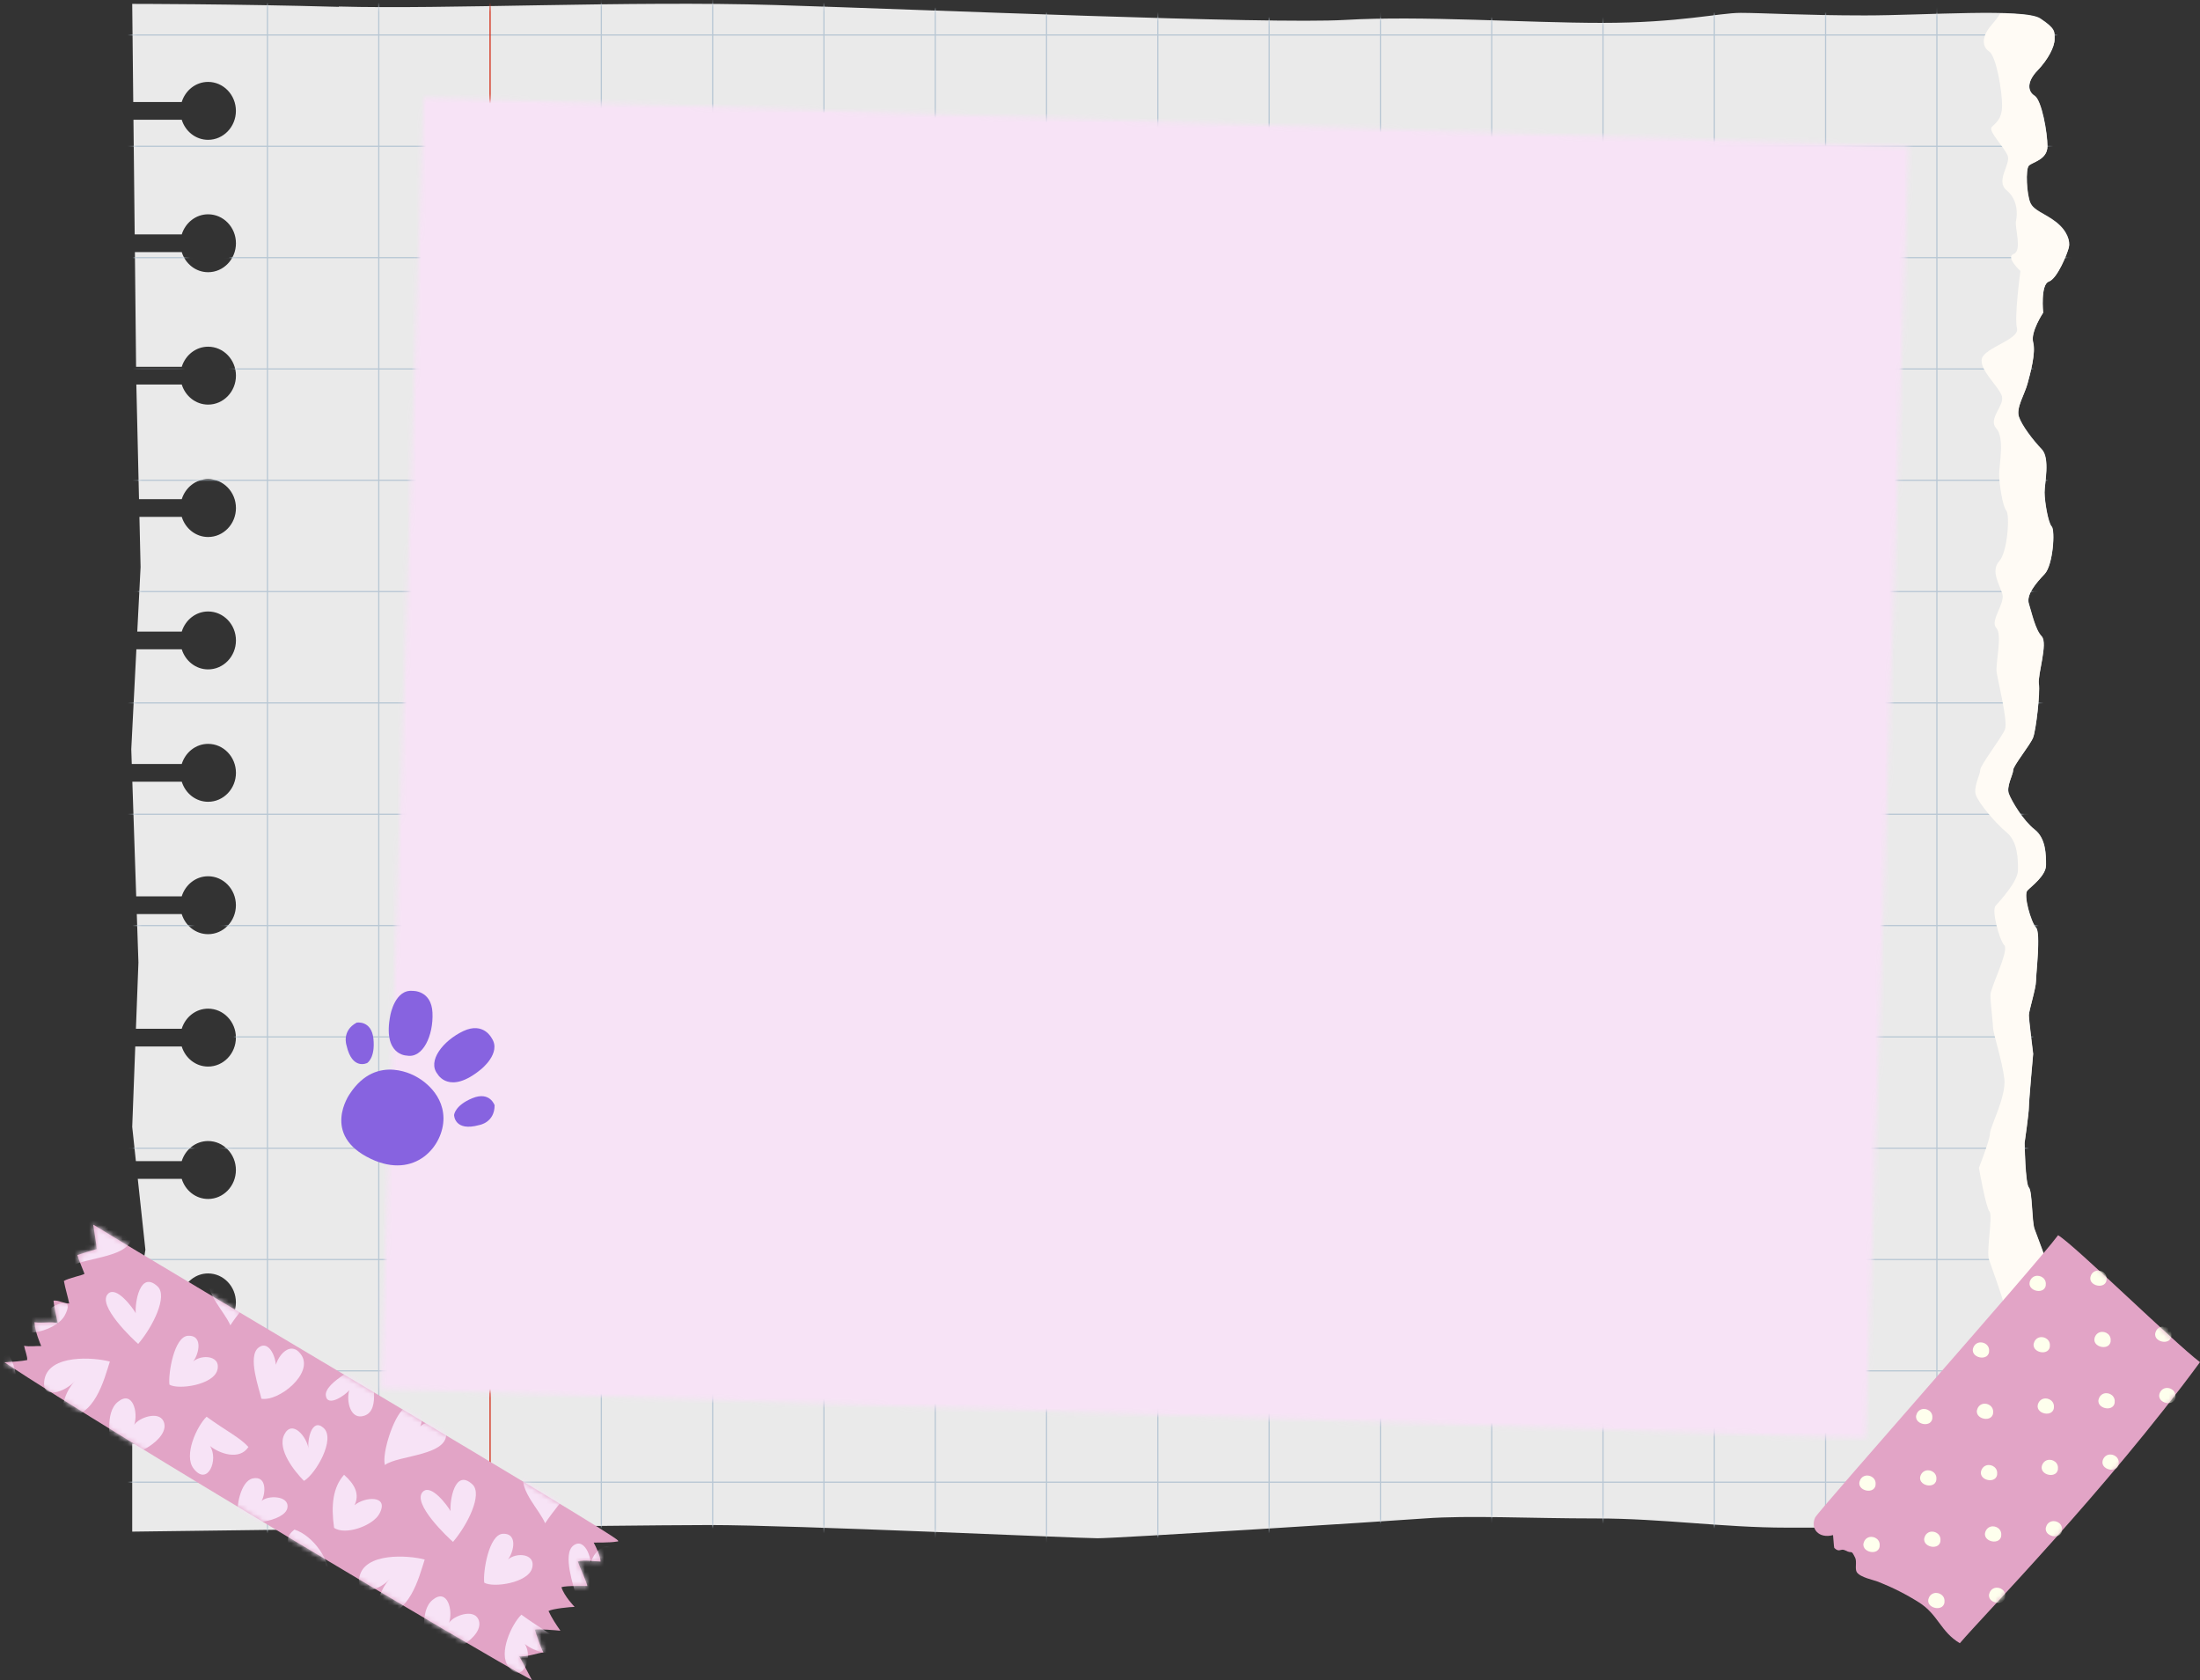 <svg width="457" height="349" viewBox="0 0 457 349" fill="none" xmlns="http://www.w3.org/2000/svg">
<rect x="0" y="0" width="457" height="349" fill="#333333" stroke="none"/>
<path d="M70.391 1.424C48.449 0.808 27.465 0.808 27.465 0.808L27.679 21.189H37.748C38.501 18.776 40.656 17.013 43.223 17.013C46.413 17.013 49.005 19.709 49.005 23.028C49.005 26.348 46.413 29.044 43.223 29.044C40.648 29.044 38.492 27.281 37.748 24.868H27.722L27.979 48.689H37.756C38.509 46.276 40.665 44.513 43.231 44.513C46.422 44.513 49.014 47.209 49.014 50.529C49.014 53.848 46.422 56.544 43.231 56.544C40.656 56.544 38.501 54.781 37.756 52.368H28.021L28.269 76.189H37.756C38.509 73.776 40.665 72.014 43.231 72.014C46.422 72.014 49.014 74.709 49.014 78.029C49.014 81.349 46.422 84.044 43.231 84.044C40.656 84.044 38.501 82.281 37.756 79.868H28.321L28.877 103.689H37.756C38.509 101.276 40.665 99.514 43.231 99.514C46.422 99.514 49.014 102.209 49.014 105.529C49.014 108.849 46.422 111.544 43.231 111.544C40.656 111.544 38.501 109.781 37.756 107.368H28.962L29.202 117.79L28.517 131.189H37.756C38.509 128.776 40.665 127.014 43.231 127.014C46.422 127.014 49.014 129.709 49.014 133.029C49.014 136.349 46.422 139.044 43.231 139.044C40.656 139.044 38.501 137.281 37.756 134.869H28.329L27.269 155.626L27.371 158.689H37.756C38.509 156.277 40.665 154.514 43.231 154.514C46.422 154.514 49.014 157.209 49.014 160.529C49.014 163.849 46.422 166.544 43.231 166.544C40.656 166.544 38.501 164.782 37.756 162.369H27.491L28.295 186.19H37.748C38.501 183.777 40.656 182.014 43.223 182.014C46.413 182.014 49.005 184.709 49.005 188.029C49.005 191.349 46.413 194.044 43.223 194.044C40.648 194.044 38.492 192.282 37.748 189.869H28.415L28.757 199.914L28.235 213.69H37.748C38.501 211.277 40.656 209.514 43.223 209.514C46.413 209.514 49.005 212.209 49.005 215.529C49.005 218.849 46.413 221.544 43.223 221.544C40.648 221.544 38.492 219.782 37.748 217.369H28.098L27.465 234.071L28.227 241.19H37.748C38.501 238.777 40.656 237.014 43.223 237.014C46.413 237.014 49.005 239.71 49.005 243.029C49.005 246.349 46.413 249.045 43.223 249.045C40.648 249.045 38.492 247.282 37.748 244.869H28.62L30.203 259.595L28.731 268.69H37.748C38.501 266.277 40.656 264.514 43.223 264.514C46.413 264.514 49.005 267.21 49.005 270.53C49.005 273.849 46.413 276.545 43.223 276.545C40.648 276.545 38.492 274.782 37.748 272.369H28.133L27.465 276.476V296.19H37.748C38.501 293.777 40.656 292.015 43.223 292.015C46.413 292.015 49.005 294.71 49.005 298.03C49.005 301.35 46.413 304.045 43.223 304.045C40.648 304.045 38.492 302.282 37.748 299.869H27.465V318.146C27.465 318.146 130.392 316.777 147.544 316.777C164.695 316.777 224.038 319.523 227.998 319.523C231.959 319.523 286.69 316.092 295.92 315.408C305.151 314.723 317.683 315.408 331.533 315.408C345.382 315.408 357.914 317.316 371.097 317.316H399.455C407.368 317.316 425.178 318.154 425.178 318.154C425.178 318.154 426.204 311.754 424.434 310.83C422.654 309.906 420.285 308.357 419.985 307.125C419.686 305.893 420.285 302.188 421.765 301.572C423.245 300.956 425.477 299.724 425.477 298.175C425.477 296.626 431.551 294.778 431.551 293.546C431.551 292.314 428.437 288.147 427.693 287.377C426.949 286.607 424.134 288.301 423.544 286.453C422.954 284.605 423.843 280.9 423.544 278.735C423.245 276.579 425.914 273.49 424.733 272.874C423.544 272.258 419.985 270.401 419.985 269.477C419.985 268.553 425.914 264.848 425.623 263.616C425.323 262.384 423.253 256.831 422.654 255.282C422.064 253.742 422.21 247.41 421.465 246.64C420.721 245.87 420.576 237.382 420.576 237.382C420.576 237.382 421.465 231.213 421.465 229.972C421.465 228.732 422.355 218.866 422.355 218.866C422.355 218.866 421.465 211.773 421.465 210.84C421.465 209.908 422.945 205.287 422.945 203.747C422.945 202.207 423.98 193.719 422.945 192.641C421.91 191.563 420.276 185.856 421.166 184.923C422.056 183.999 425.024 181.834 425.024 179.678C425.024 177.522 425.024 174.125 422.654 172.277C420.285 170.429 417.907 166.416 417.316 164.867C416.726 163.327 418.206 160.854 418.206 159.93C418.206 159.006 421.765 154.685 422.355 153.145C422.945 151.605 423.835 143.887 423.544 142.039C423.245 140.191 425.469 133.551 424.134 132.165C422.8 130.779 422.056 127.228 421.465 125.38C420.875 123.531 422.945 121.059 424.725 119.21C426.504 117.362 426.949 110.106 426.204 109.336C425.46 108.566 424.725 104.091 424.725 102.243C424.725 100.395 425.914 95.15 424.134 93.293C422.355 91.445 419.985 88.356 419.387 86.508C418.796 84.66 420.576 81.879 421.166 79.723C421.756 77.567 422.945 73.246 422.355 71.081C421.765 68.925 424.434 64.912 424.434 64.912C424.434 64.912 423.843 59.051 425.623 58.435C427.402 57.819 429.481 52.574 429.772 51.341C430.071 50.109 429.472 47.944 427.103 46.096C424.733 44.248 422.509 43.786 421.765 42.083C421.02 40.389 420.73 35.144 421.465 34.366C422.21 33.596 425.323 33.133 425.323 30.353C425.323 27.572 424.134 20.787 422.654 19.863C421.174 18.939 421.02 16.928 423.245 14.617C425.469 12.307 426.803 9.681 426.803 8.14C426.803 6.6 427.103 5.984 423.835 3.819C420.576 1.663 399.814 3.203 387.367 3.203C374.921 3.203 366.015 2.673 361.567 2.673C357.119 2.673 348.821 4.752 332.807 4.752C316.793 4.752 295.151 3.212 279.436 4.136C263.722 5.06 191.668 1.98 161.128 1.047C130.589 0.123 92.342 1.971 70.4 1.355L70.391 1.424Z" fill="#EAEAEA"/>
<path d="M416.042 307.373C416.042 309.016 413.792 310.334 412.295 310.993C410.798 311.651 410.199 315.596 410.499 316.914C410.55 317.153 410.695 317.41 410.875 317.666C418.086 317.915 425.17 318.248 425.17 318.248C425.17 318.248 426.196 311.848 424.425 310.924C422.646 310 420.276 308.451 419.977 307.219C419.823 306.595 419.909 305.328 420.216 304.156C418.42 305.2 416.042 306.346 416.042 307.373Z" fill="#FFF5E6"/>
<mask id="mask0_2198_6966" style="mask-type:luminance" maskUnits="userSpaceOnUse" x="27" y="0" width="405" height="320">
<path d="M70.391 1.424C48.449 0.808 27.465 0.808 27.465 0.808L27.679 21.189H37.748C38.501 18.776 40.656 17.013 43.223 17.013C46.413 17.013 49.005 19.709 49.005 23.028C49.005 26.348 46.413 29.044 43.223 29.044C40.648 29.044 38.492 27.281 37.748 24.868H27.722L27.979 48.689H37.756C38.509 46.276 40.665 44.513 43.231 44.513C46.422 44.513 49.014 47.209 49.014 50.529C49.014 53.848 46.422 56.544 43.231 56.544C40.656 56.544 38.501 54.781 37.756 52.368H28.021L28.269 76.189H37.756C38.509 73.776 40.665 72.014 43.231 72.014C46.422 72.014 49.014 74.709 49.014 78.029C49.014 81.349 46.422 84.044 43.231 84.044C40.656 84.044 38.501 82.281 37.756 79.868H28.321L28.877 103.689H37.756C38.509 101.276 40.665 99.514 43.231 99.514C46.422 99.514 49.014 102.209 49.014 105.529C49.014 108.849 46.422 111.544 43.231 111.544C40.656 111.544 38.501 109.781 37.756 107.368H28.962L29.202 117.79L28.517 131.189H37.756C38.509 128.776 40.665 127.014 43.231 127.014C46.422 127.014 49.014 129.709 49.014 133.029C49.014 136.349 46.422 139.044 43.231 139.044C40.656 139.044 38.501 137.281 37.756 134.869H28.329L27.269 155.626L27.371 158.689H37.756C38.509 156.277 40.665 154.514 43.231 154.514C46.422 154.514 49.014 157.209 49.014 160.529C49.014 163.849 46.422 166.544 43.231 166.544C40.656 166.544 38.501 164.782 37.756 162.369H27.491L28.295 186.19H37.748C38.501 183.777 40.656 182.014 43.223 182.014C46.413 182.014 49.005 184.709 49.005 188.029C49.005 191.349 46.413 194.044 43.223 194.044C40.648 194.044 38.492 192.282 37.748 189.869H28.415L28.757 199.914L28.235 213.69H37.748C38.501 211.277 40.656 209.514 43.223 209.514C46.413 209.514 49.005 212.209 49.005 215.529C49.005 218.849 46.413 221.544 43.223 221.544C40.648 221.544 38.492 219.782 37.748 217.369H28.098L27.465 234.071L28.227 241.19H37.748C38.501 238.777 40.656 237.014 43.223 237.014C46.413 237.014 49.005 239.71 49.005 243.029C49.005 246.349 46.413 249.045 43.223 249.045C40.648 249.045 38.492 247.282 37.748 244.869H28.62L30.203 259.595L28.731 268.69H37.748C38.501 266.277 40.656 264.514 43.223 264.514C46.413 264.514 49.005 267.21 49.005 270.53C49.005 273.849 46.413 276.545 43.223 276.545C40.648 276.545 38.492 274.782 37.748 272.369H28.133L27.465 276.476V296.19H37.748C38.501 293.777 40.656 292.015 43.223 292.015C46.413 292.015 49.005 294.71 49.005 298.03C49.005 301.35 46.413 304.045 43.223 304.045C40.648 304.045 38.492 302.282 37.748 299.869H27.465V318.146C27.465 318.146 130.392 316.777 147.544 316.777C164.695 316.777 224.038 319.523 227.998 319.523C231.959 319.523 286.69 316.092 295.92 315.408C305.151 314.723 317.683 315.408 331.533 315.408C345.382 315.408 357.914 317.316 371.097 317.316H399.455C407.368 317.316 425.178 318.154 425.178 318.154C425.178 318.154 426.204 311.754 424.434 310.83C422.654 309.906 420.285 308.357 419.985 307.125C419.686 305.893 420.285 302.188 421.765 301.572C423.245 300.956 425.477 299.724 425.477 298.175C425.477 296.626 431.551 294.778 431.551 293.546C431.551 292.314 428.437 288.147 427.693 287.377C426.949 286.607 424.134 288.301 423.544 286.453C422.954 284.605 423.843 280.9 423.544 278.735C423.245 276.579 425.914 273.49 424.733 272.874C423.544 272.258 419.985 270.401 419.985 269.477C419.985 268.553 425.914 264.848 425.623 263.616C425.323 262.384 423.253 256.831 422.654 255.282C422.064 253.742 422.21 247.41 421.465 246.64C420.721 245.87 420.576 237.382 420.576 237.382C420.576 237.382 421.465 231.213 421.465 229.972C421.465 228.732 422.355 218.866 422.355 218.866C422.355 218.866 421.465 211.773 421.465 210.84C421.465 209.908 422.945 205.287 422.945 203.747C422.945 202.207 423.98 193.719 422.945 192.641C421.91 191.563 420.276 185.856 421.166 184.923C422.056 183.999 425.024 181.834 425.024 179.678C425.024 177.522 425.024 174.125 422.654 172.277C420.285 170.429 417.907 166.416 417.316 164.867C416.726 163.327 418.206 160.854 418.206 159.93C418.206 159.006 421.765 154.685 422.355 153.145C422.945 151.605 423.835 143.887 423.544 142.039C423.245 140.191 425.469 133.551 424.134 132.165C422.8 130.779 422.056 127.228 421.465 125.38C420.875 123.531 422.945 121.059 424.725 119.21C426.504 117.362 426.949 110.106 426.204 109.336C425.46 108.566 424.725 104.091 424.725 102.243C424.725 100.395 425.914 95.15 424.134 93.293C422.355 91.445 419.985 88.356 419.387 86.508C418.796 84.66 420.576 81.879 421.166 79.723C421.756 77.567 422.945 73.246 422.355 71.081C421.765 68.925 424.434 64.912 424.434 64.912C424.434 64.912 423.843 59.051 425.623 58.435C427.402 57.819 429.481 52.574 429.772 51.341C430.071 50.109 429.472 47.944 427.103 46.096C424.733 44.248 422.509 43.786 421.765 42.083C421.02 40.389 420.73 35.144 421.465 34.366C422.21 33.596 425.323 33.133 425.323 30.353C425.323 27.572 424.134 20.787 422.654 19.863C421.174 18.939 421.02 16.928 423.245 14.617C425.469 12.307 426.803 9.681 426.803 8.14C426.803 6.6 427.103 5.984 423.835 3.819C420.576 1.663 399.814 3.203 387.367 3.203C374.921 3.203 366.015 2.673 361.567 2.673C357.119 2.673 348.821 4.752 332.807 4.752C316.793 4.752 295.151 3.212 279.436 4.136C263.722 5.06 191.668 1.98 161.128 1.047C130.589 0.123 92.342 1.971 70.4 1.355L70.391 1.424Z" fill="white"/>
</mask>
<g mask="url(#mask0_2198_6966)">
<path d="M4.103 307.878H453.801" stroke="#B8C7D4" stroke-width="0.25" stroke-miterlimit="10"/>
<path d="M4.103 284.75H453.801" stroke="#B8C7D4" stroke-width="0.25" stroke-miterlimit="10"/>
<path d="M4.103 261.631H453.801" stroke="#B8C7D4" stroke-width="0.25" stroke-miterlimit="10"/>
<path d="M4.103 238.503H453.801" stroke="#B8C7D4" stroke-width="0.25" stroke-miterlimit="10"/>
<path d="M4.103 215.384H453.801" stroke="#B8C7D4" stroke-width="0.25" stroke-miterlimit="10"/>
<path d="M4.103 192.256H453.801" stroke="#B8C7D4" stroke-width="0.25" stroke-miterlimit="10"/>
<path d="M4.103 169.137H453.801" stroke="#B8C7D4" stroke-width="0.25" stroke-miterlimit="10"/>
<path d="M4.103 146.009H453.801" stroke="#B8C7D4" stroke-width="0.25" stroke-miterlimit="10"/>
<path d="M4.103 122.881H453.801" stroke="#B8C7D4" stroke-width="0.25" stroke-miterlimit="10"/>
<path d="M4.103 99.762H453.801" stroke="#B8C7D4" stroke-width="0.25" stroke-miterlimit="10"/>
<path d="M4.103 76.634H453.801" stroke="#B8C7D4" stroke-width="0.25" stroke-miterlimit="10"/>
<path d="M4.103 53.515H453.801" stroke="#B8C7D4" stroke-width="0.25" stroke-miterlimit="10"/>
<path d="M4.103 30.387H453.801" stroke="#B8C7D4" stroke-width="0.25" stroke-miterlimit="10"/>
<path d="M4.103 7.268H453.801" stroke="#B8C7D4" stroke-width="0.25" stroke-miterlimit="10"/>
<path d="M402.346 382.472V-67.327" stroke="#B8C7D4" stroke-width="0.25" stroke-miterlimit="10"/>
<path d="M379.224 382.472V-67.327" stroke="#B8C7D4" stroke-width="0.25" stroke-miterlimit="10"/>
<path d="M356.109 382.472V-67.327" stroke="#B8C7D4" stroke-width="0.25" stroke-miterlimit="10"/>
<path d="M332.987 382.472V-67.327" stroke="#B8C7D4" stroke-width="0.25" stroke-miterlimit="10"/>
<path d="M309.873 382.472V-67.327" stroke="#B8C7D4" stroke-width="0.25" stroke-miterlimit="10"/>
<path d="M286.75 382.472V-67.327" stroke="#B8C7D4" stroke-width="0.25" stroke-miterlimit="10"/>
<path d="M263.636 382.472V-67.327" stroke="#B8C7D4" stroke-width="0.25" stroke-miterlimit="10"/>
<path d="M240.514 382.472V-67.327" stroke="#B8C7D4" stroke-width="0.25" stroke-miterlimit="10"/>
<path d="M217.391 382.472V-67.327" stroke="#B8C7D4" stroke-width="0.25" stroke-miterlimit="10"/>
<path d="M194.277 382.472V-67.327" stroke="#B8C7D4" stroke-width="0.25" stroke-miterlimit="10"/>
<path d="M171.154 382.472V-67.327" stroke="#B8C7D4" stroke-width="0.25" stroke-miterlimit="10"/>
<path d="M148.04 382.472V-67.327" stroke="#B8C7D4" stroke-width="0.25" stroke-miterlimit="10"/>
<path d="M124.917 382.472V-67.327" stroke="#B8C7D4" stroke-width="0.25" stroke-miterlimit="10"/>
<path d="M101.803 382.472V-67.327" stroke="#D4331E" stroke-width="0.25" stroke-miterlimit="10"/>
<path d="M78.681 382.472V-67.327" stroke="#B8C7D4" stroke-width="0.25" stroke-miterlimit="10"/>
<path d="M55.558 382.472V-67.327" stroke="#B8C7D4" stroke-width="0.25" stroke-miterlimit="10"/>
</g>
<path d="M413.792 5.094C411.551 7.559 411.696 9.698 413.193 10.682C414.69 11.666 415.888 18.904 415.888 21.865C415.888 24.825 414.476 25.587 413.724 26.408C412.979 27.23 416.281 30.49 417.034 32.295C417.778 34.1 414.434 37.549 416.829 39.525C419.224 41.502 419.079 44.573 418.779 45.891C418.48 47.209 420.105 52.077 418.309 52.736C416.512 53.395 419.695 56.287 419.695 56.287C419.695 56.287 418.386 65.896 418.985 68.198C419.583 70.499 412.286 72.193 411.688 74.495C411.089 76.797 415.246 80.305 415.845 82.281C416.444 84.258 412.885 86.996 414.673 88.972C416.47 90.949 415.272 96.536 415.272 98.513C415.272 100.489 416.016 105.255 416.769 106.077C417.513 106.898 417.068 114.624 415.272 116.601C413.476 118.577 415.349 121.401 415.948 123.377C416.547 125.354 413.33 128.931 414.673 130.411C416.016 131.891 414.468 137.709 414.767 139.686C415.067 141.662 417.103 149.808 416.504 151.451C415.905 153.094 411.354 158.929 411.354 159.913C411.354 160.897 409.857 163.532 410.456 165.175C411.055 166.818 414.399 170.891 416.795 172.867C419.19 174.844 419.19 178.463 419.19 180.765C419.19 183.067 415.452 187.139 414.553 188.123C413.655 189.107 415.298 195.2 416.35 196.346C417.393 197.501 413.467 205.074 413.467 206.716C413.467 208.359 414.014 212.569 414.014 213.553C414.014 214.537 415.939 220.441 416.358 224.103C416.786 227.765 413.373 234.114 413.373 235.432C413.373 236.749 411.072 242.568 411.072 242.568C411.072 242.568 412.517 250.824 413.27 251.646C414.014 252.467 412.569 259.997 413.168 261.64C413.766 263.282 415.862 269.203 416.162 270.521C416.461 271.839 418.292 275.535 418.292 276.519C418.292 277.503 414.074 279.728 415.263 280.387C416.461 281.045 413.766 284.331 414.066 286.633C414.365 288.934 413.467 292.879 414.066 294.855C414.665 296.832 417.505 295.018 418.258 295.839C418.891 296.532 421.192 299.767 421.91 301.564C423.39 300.922 425.443 299.733 425.443 298.252C425.443 296.772 431.517 294.855 431.517 293.623C431.517 292.391 428.403 288.224 427.659 287.454C426.915 286.684 424.1 288.378 423.51 286.53C422.92 284.682 423.809 280.977 423.51 278.812C423.211 276.656 425.879 273.567 424.699 272.951C423.51 272.335 419.951 270.478 419.951 269.554C419.951 268.63 425.879 264.925 425.589 263.693C425.289 262.461 423.219 256.908 422.62 255.359C422.03 253.819 422.175 247.487 421.431 246.717C420.687 245.947 420.542 237.459 420.542 237.459C420.542 237.459 421.431 231.29 421.431 230.05C421.431 228.809 422.321 218.943 422.321 218.943C422.321 218.943 421.431 211.85 421.431 210.918C421.431 209.985 422.911 205.364 422.911 203.824C422.911 202.284 423.946 193.796 422.911 192.718C421.876 191.64 420.242 185.933 421.132 185C422.021 184.076 424.99 181.911 424.99 179.755C424.99 177.599 424.99 174.202 422.62 172.354C420.251 170.506 417.873 166.493 417.282 164.944C416.692 163.404 418.172 160.931 418.172 160.007C418.172 159.083 421.731 154.762 422.321 153.222C422.911 151.682 423.801 143.964 423.51 142.116C423.211 140.268 425.435 133.628 424.1 132.242C422.766 130.856 422.021 127.305 421.431 125.457C420.841 123.608 422.911 121.136 424.69 119.288C426.47 117.439 426.915 110.184 426.17 109.413C425.426 108.643 424.69 104.168 424.69 102.32C424.69 100.472 425.879 95.227 424.1 93.37C422.321 91.522 419.951 88.433 419.352 86.585C418.762 84.737 420.542 81.956 421.132 79.8C421.722 77.644 422.911 73.323 422.321 71.158C421.731 69.002 424.4 64.989 424.4 64.989C424.4 64.989 423.809 59.128 425.589 58.512C427.368 57.896 429.447 52.651 429.738 51.419C430.037 50.186 429.438 48.022 427.069 46.173C424.699 44.325 422.475 43.863 421.731 42.16C420.986 40.466 420.696 35.221 421.431 34.443C422.175 33.673 425.289 33.211 425.289 30.43C425.289 27.649 424.1 20.864 422.62 19.94C421.14 19.016 420.986 17.005 423.21 14.695C425.435 12.384 426.769 9.758 426.769 8.217C426.769 6.677 427.069 6.061 423.801 3.897C422.706 3.169 419.601 2.87 415.529 2.776C415.024 3.554 414.451 4.333 413.758 5.094H413.792Z" fill="#FFFBF5"/>
<mask id="mask1_2198_6966" style="mask-type:luminance" maskUnits="userSpaceOnUse" x="79" y="20" width="318" height="279">
<path d="M387.561 298.731L396.458 30.474L88.035 20.241L79.138 288.497L387.561 298.731Z" fill="white"/>
</mask>
<g mask="url(#mask1_2198_6966)">
<path d="M486.034 -10.008H41.041V327.335H486.034V-10.008Z" fill="#F7E3F6"/>
</g>
<path d="M457 282.945C451.448 278.727 431.08 258.73 427.522 256.574C423.065 262.632 377.675 313.868 377.059 315.211C375.998 317.53 377.795 319.66 380.772 318.865C380.814 319.053 380.951 321.457 381.028 321.534C382.14 322.604 382.329 321.526 383.329 322.056C384.878 322.886 384.424 321.697 385.357 323.545C385.776 324.366 385.254 325.906 385.716 326.582C386.486 327.686 389.121 328.148 390.19 328.576C393.133 329.74 395.956 331.16 398.633 332.854C402.628 335.387 403.099 338.938 407.111 341.325C411.944 335.635 437.462 309.547 456.992 282.953L457 282.945Z" fill="#E2A4C6"/>
<mask id="mask2_2198_6966" style="mask-type:luminance" maskUnits="userSpaceOnUse" x="376" y="256" width="81" height="86">
<path d="M456.966 283.099C451.414 278.881 431.405 258.628 427.847 256.471C423.39 262.529 377.683 313.867 377.059 315.219C375.998 317.538 377.795 319.669 380.772 318.873C380.814 319.061 380.951 321.466 381.028 321.543C382.14 322.612 382.329 321.534 383.329 322.064C384.878 322.894 384.424 321.705 385.357 323.553C385.776 324.375 385.254 325.915 385.716 326.591C386.486 327.695 389.121 328.157 390.19 328.584C393.133 329.748 395.956 331.168 398.633 332.863C402.628 335.395 403.099 338.946 407.111 341.333C411.944 335.643 437.428 309.709 456.957 283.116L456.966 283.099Z" fill="white"/>
</mask>
<g mask="url(#mask2_2198_6966)">
<path d="M452.457 301.769C451.781 300.819 450.156 300.716 449.54 301.957C448.402 304.276 452.971 305.277 452.748 302.581C452.722 302.265 452.62 301.991 452.457 301.769Z" fill="#FEFFED"/>
<path d="M451.619 289.028C450.943 288.079 449.318 287.976 448.702 289.217C447.564 291.535 452.132 292.536 451.91 289.841C451.884 289.525 451.781 289.251 451.619 289.028Z" fill="#FEFFED"/>
<path d="M439.831 302.855C439.155 301.906 437.53 301.803 436.914 303.044C435.777 305.362 440.345 306.363 440.122 303.668C440.097 303.352 439.994 303.078 439.831 302.855Z" fill="#FEFFED"/>
<path d="M453.304 314.501C452.629 313.551 451.003 313.448 450.387 314.689C449.25 317.008 453.818 318.009 453.595 315.313C453.57 314.997 453.467 314.723 453.304 314.501Z" fill="#FEFFED"/>
<path d="M428.052 316.691C427.376 315.741 425.75 315.639 425.134 316.879C423.997 319.198 428.565 320.199 428.342 317.504C428.317 317.187 428.214 316.913 428.052 316.691Z" fill="#FEFFED"/>
<path d="M441.516 328.336C440.841 327.386 439.215 327.284 438.599 328.524C437.462 330.843 442.03 331.844 441.807 329.149C441.782 328.832 441.679 328.559 441.516 328.336Z" fill="#FEFFED"/>
<path d="M416.264 330.518C415.588 329.568 413.963 329.466 413.347 330.706C412.209 333.025 416.777 334.026 416.555 331.331C416.529 331.014 416.426 330.741 416.264 330.518Z" fill="#FEFFED"/>
<path d="M429.728 342.163C429.052 341.213 427.427 341.111 426.811 342.351C425.673 344.67 430.242 345.671 430.019 342.976C429.993 342.659 429.891 342.386 429.728 342.163Z" fill="#FEFFED"/>
<path d="M438.993 290.115C438.317 289.165 436.692 289.063 436.076 290.303C434.938 292.622 439.506 293.623 439.284 290.928C439.258 290.611 439.155 290.338 438.993 290.115Z" fill="#FEFFED"/>
<path d="M427.205 303.951C426.529 303.001 424.904 302.898 424.288 304.139C423.15 306.458 427.718 307.459 427.496 304.763C427.47 304.447 427.367 304.173 427.205 303.951Z" fill="#FEFFED"/>
<path d="M440.678 315.596C440.002 314.646 438.377 314.543 437.761 315.784C436.623 318.103 441.191 319.104 440.969 316.409C440.943 316.092 440.841 315.818 440.678 315.596Z" fill="#FEFFED"/>
<path d="M415.426 317.778C414.75 316.828 413.124 316.725 412.508 317.966C411.371 320.285 415.939 321.286 415.716 318.591C415.691 318.274 415.588 318 415.426 317.778Z" fill="#FEFFED"/>
<path d="M428.89 329.423C428.214 328.473 426.589 328.37 425.973 329.611C424.835 331.93 429.403 332.931 429.181 330.236C429.155 329.919 429.052 329.645 428.89 329.423Z" fill="#FEFFED"/>
<path d="M403.637 331.605C402.962 330.655 401.336 330.552 400.72 331.793C399.583 334.112 404.151 335.113 403.928 332.418C403.903 332.101 403.8 331.827 403.637 331.605Z" fill="#FEFFED"/>
<path d="M450.781 276.288C450.105 275.338 448.48 275.235 447.864 276.476C446.726 278.795 451.294 279.796 451.072 277.101C451.046 276.784 450.944 276.51 450.781 276.288Z" fill="#FEFFED"/>
<path d="M437.307 264.643C436.632 263.693 435.006 263.59 434.39 264.831C433.253 267.15 437.821 268.151 437.598 265.455C437.573 265.139 437.47 264.865 437.307 264.643Z" fill="#FEFFED"/>
<path d="M425.528 278.47C424.852 277.52 423.227 277.417 422.611 278.658C421.473 280.977 426.041 281.978 425.819 279.283C425.793 278.966 425.691 278.692 425.528 278.47Z" fill="#FEFFED"/>
<path d="M424.681 265.729C424.006 264.78 422.38 264.677 421.764 265.918C420.627 268.236 425.195 269.237 424.972 266.542C424.947 266.226 424.844 265.952 424.681 265.729Z" fill="#FEFFED"/>
<path d="M438.155 277.383C437.479 276.433 435.853 276.331 435.237 277.571C434.1 279.89 438.668 280.891 438.445 278.196C438.42 277.879 438.317 277.606 438.155 277.383Z" fill="#FEFFED"/>
<path d="M412.902 279.565C412.226 278.615 410.6 278.513 409.985 279.753C408.847 282.072 413.415 283.073 413.192 280.378C413.167 280.061 413.064 279.787 412.902 279.565Z" fill="#FEFFED"/>
<path d="M426.366 291.21C425.691 290.261 424.065 290.158 423.449 291.399C422.312 293.717 426.88 294.718 426.657 292.023C426.632 291.707 426.529 291.433 426.366 291.21Z" fill="#FEFFED"/>
<path d="M401.114 293.392C400.438 292.442 398.813 292.34 398.197 293.58C397.059 295.899 401.627 296.9 401.405 294.205C401.379 293.888 401.277 293.615 401.114 293.392Z" fill="#FEFFED"/>
<path d="M414.578 305.037C413.903 304.087 412.277 303.985 411.661 305.225C410.524 307.544 415.092 308.545 414.869 305.85C414.844 305.533 414.741 305.26 414.578 305.037Z" fill="#FEFFED"/>
<path d="M389.326 307.219C388.65 306.269 387.025 306.167 386.409 307.407C385.271 309.726 389.839 310.727 389.617 308.032C389.591 307.715 389.488 307.442 389.326 307.219Z" fill="#FEFFED"/>
<path d="M402.799 318.873C402.123 317.923 400.498 317.82 399.882 319.061C398.744 321.38 403.312 322.381 403.09 319.686C403.064 319.369 402.962 319.095 402.799 318.873Z" fill="#FEFFED"/>
<path d="M449.934 263.547C449.258 262.598 447.633 262.495 447.017 263.736C445.879 266.054 450.447 267.056 450.225 264.36C450.199 264.044 450.096 263.77 449.934 263.547Z" fill="#FEFFED"/>
<path d="M412.055 266.825C411.379 265.875 409.754 265.772 409.138 267.013C408 269.332 412.568 270.333 412.346 267.637C412.32 267.321 412.217 267.047 412.055 266.825Z" fill="#FEFFED"/>
<path d="M400.276 280.652C399.6 279.702 397.975 279.599 397.359 280.84C396.221 283.159 400.789 284.16 400.566 281.465C400.541 281.148 400.438 280.874 400.276 280.652Z" fill="#FEFFED"/>
<path d="M413.74 292.297C413.064 291.347 411.439 291.245 410.823 292.485C409.685 294.804 414.253 295.805 414.031 293.11C414.005 292.793 413.903 292.519 413.74 292.297Z" fill="#FEFFED"/>
<path d="M388.488 294.487C387.812 293.538 386.186 293.435 385.571 294.676C384.433 296.994 389.001 297.995 388.778 295.3C388.753 294.984 388.65 294.71 388.488 294.487Z" fill="#FEFFED"/>
<path d="M401.952 306.132C401.276 305.183 399.651 305.08 399.035 306.321C397.897 308.639 402.465 309.641 402.243 306.945C402.217 306.629 402.114 306.355 401.952 306.132Z" fill="#FEFFED"/>
<path d="M376.699 308.314C376.024 307.365 374.398 307.262 373.782 308.503C372.645 310.821 377.213 311.822 376.99 309.127C376.965 308.811 376.862 308.537 376.699 308.314Z" fill="#FEFFED"/>
<path d="M390.173 319.96C389.497 319.01 387.871 318.907 387.256 320.148C386.118 322.467 390.686 323.468 390.463 320.772C390.438 320.456 390.335 320.182 390.173 319.96Z" fill="#FEFFED"/>
<path d="M423.843 252.989C423.167 252.039 421.542 251.936 420.926 253.177C419.788 255.496 424.356 256.497 424.134 253.802C424.108 253.485 424.006 253.211 423.843 252.989Z" fill="#FEFFED"/>
<path d="M398.59 255.179C397.914 254.23 396.289 254.127 395.673 255.368C394.535 257.686 399.103 258.687 398.881 255.992C398.855 255.676 398.753 255.402 398.59 255.179Z" fill="#FEFFED"/>
<path d="M411.217 254.084C410.541 253.134 408.915 253.032 408.3 254.272C407.162 256.591 411.73 257.592 411.507 254.897C411.482 254.58 411.379 254.307 411.217 254.084Z" fill="#FEFFED"/>
<path d="M399.428 267.911C398.753 266.961 397.127 266.859 396.511 268.099C395.374 270.418 399.942 271.419 399.719 268.724C399.694 268.407 399.591 268.134 399.428 267.911Z" fill="#FEFFED"/>
<path d="M387.64 281.747C386.965 280.797 385.339 280.694 384.723 281.935C383.586 284.254 388.154 285.255 387.931 282.56C387.906 282.243 387.803 281.969 387.64 281.747Z" fill="#FEFFED"/>
<path d="M386.802 269.006C386.126 268.057 384.501 267.954 383.885 269.195C382.747 271.513 387.315 272.515 387.093 269.819C387.067 269.503 386.965 269.229 386.802 269.006Z" fill="#FEFFED"/>
<path d="M377.709 320.986C377.033 320.037 375.408 319.934 374.792 321.175C373.654 323.493 378.222 324.495 378 321.799C377.974 321.483 377.871 321.209 377.709 320.986Z" fill="#FEFFED"/>
<path d="M391.182 332.631C390.506 331.682 388.881 331.579 388.265 332.82C387.127 335.138 391.695 336.14 391.473 333.444C391.447 333.128 391.344 332.854 391.182 332.631Z" fill="#FEFFED"/>
<path d="M378.556 333.727C377.88 332.777 376.255 332.674 375.639 333.915C374.501 336.234 379.069 337.235 378.847 334.539C378.821 334.223 378.718 333.949 378.556 333.727Z" fill="#FEFFED"/>
</g>
<path d="M107.723 343.994C107.723 343.994 107.757 343.977 107.791 344.003C109.245 344.32 111.974 343.242 112.898 343.25C112.111 341.804 111.624 340.041 111.093 338.51C111.82 338.322 115.618 338.638 116.414 338.732C115.533 337.466 114.583 336.046 113.942 334.634C114.763 334.146 118.595 333.77 119.365 333.778C119.365 333.778 117.192 331.554 116.628 329.688C117.56 329.337 122.009 329.44 122.009 329.44C122.086 329.175 120.212 324.957 120.015 324.332C121.53 323.947 123.215 324.332 124.755 324.358C124.703 323.185 123.873 321.457 123.326 320.422C123.326 320.422 126.85 320.456 128.005 320.225C128.091 320.208 128.236 320.199 128.407 320.182C128.407 320.105 128.407 320.037 128.382 320.002C127.295 318.36 34.343 263.667 19.424 254.401C19.407 254.427 19.39 254.452 19.373 254.486C19.638 256.3 19.988 258.208 20.1 259.449C18.739 259.834 17.396 260.271 16.062 260.69C16.319 261.563 17.55 264.583 17.55 264.583C17.345 264.857 14.231 265.464 13.273 266.08C13.564 267.655 14.069 269.255 14.377 270.752C13.196 270.778 12.23 270.042 11.117 270.162C11.263 271.736 11.699 273.345 11.999 274.842C10.356 274.457 9.116 274.919 7.165 274.654C7.302 276.707 8.312 278.992 8.568 279.599C7.379 279.548 6.165 279.779 5.001 279.539C5.164 280.421 5.762 281.901 5.643 282.508C4.496 282.731 2.777 282.876 0.912 282.979C24.394 298.483 99.536 343.13 110.511 349C109.562 347.246 108.108 344.311 107.791 344.012C107.774 344.012 107.748 344.012 107.723 344.003V343.994Z" fill="#E2A4C6"/>
<mask id="mask3_2198_6966" style="mask-type:luminance" maskUnits="userSpaceOnUse" x="0" y="254" width="129" height="95">
<path d="M107.723 343.994C107.723 343.994 107.757 343.977 107.791 344.003C109.245 344.32 111.974 343.242 112.898 343.25C112.111 341.804 111.624 340.041 111.093 338.51C111.82 338.322 115.618 338.638 116.414 338.732C115.533 337.466 114.583 336.046 113.942 334.634C114.763 334.146 118.595 333.77 119.365 333.778C119.365 333.778 117.192 331.554 116.628 329.688C117.56 329.337 122.009 329.44 122.009 329.44C122.086 329.175 120.212 324.957 120.015 324.332C121.53 323.947 123.215 324.332 124.755 324.358C124.703 323.185 123.873 321.457 123.326 320.422C123.326 320.422 126.85 320.456 128.005 320.225C128.091 320.208 128.236 320.199 128.407 320.182C128.407 320.105 128.407 320.037 128.382 320.002C127.295 318.36 34.343 263.667 19.424 254.401C19.407 254.427 19.39 254.452 19.373 254.486C19.638 256.3 19.988 258.208 20.1 259.449C18.739 259.834 17.396 260.271 16.062 260.69C16.319 261.563 17.55 264.583 17.55 264.583C17.345 264.857 14.231 265.464 13.273 266.08C13.564 267.655 14.069 269.255 14.377 270.752C13.196 270.778 12.23 270.042 11.117 270.162C11.263 271.736 11.699 273.345 11.999 274.842C10.356 274.457 9.116 274.919 7.165 274.654C7.302 276.707 8.312 278.992 8.568 279.599C7.379 279.548 6.165 279.779 5.001 279.539C5.164 280.421 5.762 281.901 5.643 282.508C4.496 282.731 2.777 282.876 0.912 282.979C24.394 298.483 99.536 343.13 110.511 349C109.562 347.246 108.108 344.311 107.791 344.012C107.774 344.012 107.748 344.012 107.723 344.003V343.994Z" fill="white"/>
</mask>
<g mask="url(#mask3_2198_6966)">
<path d="M107.706 325.316C107.706 325.316 107.748 325.316 107.773 325.316C107.739 325.29 107.714 325.282 107.706 325.316Z" fill="#F7E3F6"/>
<path d="M28.705 279.154C27.91 278.479 19.92 271.052 22.495 268.69C24.214 267.116 27.534 271.591 28.201 272.771C28.004 270.675 29.039 263.821 32.718 267.193C34.933 269.221 31.734 275.604 28.705 279.154Z" fill="#F7E3F6"/>
<path d="M35.199 287.6C34.908 285.426 36.148 277.546 39.108 277.46C42.487 277.358 41.178 281.953 39.715 283.296C40.981 281.277 45.968 281.217 45.164 284.528C44.395 287.694 36.986 288.738 35.19 287.608L35.199 287.6Z" fill="#F7E3F6"/>
<path d="M22.82 282.825C21.622 286.547 19.68 294.522 13.581 294.333C12.281 292.117 13.932 288.626 15.549 286.847C13.881 288.96 8.337 291.15 9.253 286.479C10.271 281.302 19.39 281.91 22.811 282.817L22.82 282.825Z" fill="#F7E3F6"/>
<path d="M47.85 275.287C46.593 272.361 42.726 268.801 43.291 265.25C44.095 260.142 47.936 264.583 48.783 267.381C49.039 264.669 51.281 260.176 53.265 264.763C54.634 267.92 50.973 270.495 47.85 275.287Z" fill="#F7E3F6"/>
<path d="M14.548 263.188C13.915 260.741 16.327 253.152 18.492 251.475C21.828 248.874 23.265 253.485 21.426 256.121C21.896 253.605 26.866 253.845 27.26 256.223C28.098 261.323 17.371 261.075 14.548 263.188Z" fill="#F7E3F6"/>
<path d="M4 276.22C6.336 277.863 12.058 275.792 13.41 273.319C15.583 269.34 11.887 270.496 9.826 272.284C8.312 269.999 8.371 267.244 6.07 265.199C3.735 267.835 3.341 271.565 4 276.211V276.22Z" fill="#F7E3F6"/>
<path d="M23 302.394C23.034 299.373 21.631 293.512 24.48 291.193C27.568 288.669 28.748 293.427 27.884 295.959C28.791 294.513 32.914 292.99 33.958 295.198C35.669 298.817 27.268 303.617 23 302.394Z" fill="#F7E3F6"/>
<path d="M54.3 290.543C53.847 288.464 51.358 281.73 53.702 279.925C56.225 277.974 57.979 283.364 57.106 285.341C56.704 282.603 60.16 277.785 62.607 281.465C65.156 285.298 57.953 291.15 54.292 290.543H54.3Z" fill="#F7E3F6"/>
<path d="M42.906 294.282C40.853 296.293 38.107 302.3 40.203 305.029C43.145 308.879 45.481 303.121 43.616 300.357C45.652 301.992 49.775 303.378 51.606 300.563C49.784 298.569 47.234 297.397 42.914 294.282H42.906Z" fill="#F7E3F6"/>
<path d="M49.501 315.237C48.928 313.337 49.929 307.639 52.512 307.091C55.361 306.492 55.258 309.983 54.352 311.788C55.515 310.573 60.075 310.591 59.715 313.14C59.296 316.161 50.237 317.213 49.493 315.245L49.501 315.237Z" fill="#F7E3F6"/>
<path d="M63.137 307.596C61.212 305.653 57.5 301.076 59.057 297.978C60.665 294.778 63.702 298.355 64.104 300.948C63.787 299.339 64.711 294.376 67.209 296.601C69.775 298.894 65.626 306.124 63.146 307.604L63.137 307.596Z" fill="#F7E3F6"/>
<path d="M77.235 282.774C75.242 283.236 67.26 287.146 67.688 289.927C68.064 292.391 71.768 289.747 72.555 288.772C71.88 290.928 72.752 295.086 75.704 294.06C79.271 292.819 76.918 286.094 77.226 282.774H77.235Z" fill="#F7E3F6"/>
<path d="M94.104 320.276C93.309 319.6 85.319 312.173 87.894 309.812C89.613 308.238 92.932 312.713 93.6 313.893C93.403 311.797 94.438 304.943 98.116 308.315C100.332 310.342 97.133 316.725 94.104 320.276Z" fill="#F7E3F6"/>
<path d="M100.589 328.73C100.298 326.557 101.538 318.676 104.498 318.591C107.877 318.488 106.568 323.083 105.105 324.426C106.371 322.407 111.359 322.347 110.555 325.658C109.785 328.824 102.377 329.868 100.58 328.739L100.589 328.73Z" fill="#F7E3F6"/>
<path d="M88.219 323.947C87.021 327.669 85.079 335.643 78.98 335.455C77.68 333.239 79.331 329.748 80.948 327.968C79.28 330.082 73.736 332.272 74.652 327.601C75.67 322.424 84.789 323.031 88.21 323.938L88.219 323.947Z" fill="#F7E3F6"/>
<path d="M113.24 316.409C111.983 313.483 108.116 309.923 108.681 306.372C109.485 301.264 113.326 305.705 114.173 308.503C114.43 305.79 116.671 301.298 118.655 305.884C120.024 309.042 116.363 311.617 113.24 316.409Z" fill="#F7E3F6"/>
<path d="M79.947 304.31C79.314 301.863 81.726 294.274 83.89 292.597C87.226 289.995 88.663 294.607 86.824 297.243C87.295 294.727 92.265 294.967 92.658 297.345C93.497 302.445 82.769 302.197 79.947 304.31Z" fill="#F7E3F6"/>
<path d="M69.391 317.35C71.726 318.993 77.449 316.922 78.8 314.45C80.973 310.471 75.695 310.873 73.642 312.67C74.737 310.394 73.77 308.383 71.469 306.338C69.134 308.973 68.74 312.704 69.399 317.35H69.391Z" fill="#F7E3F6"/>
<path d="M88.398 343.515C88.432 340.495 87.029 334.634 89.878 332.315C92.966 329.791 94.147 334.548 93.283 337.081C94.189 335.635 98.313 334.112 99.356 336.32C101.067 339.939 92.667 344.739 88.398 343.515Z" fill="#F7E3F6"/>
<path d="M119.699 331.665C119.246 329.586 116.757 322.852 119.1 321.046C121.624 319.095 123.378 324.486 122.505 326.463C122.103 323.724 125.559 318.907 128.006 322.586C130.555 326.42 123.352 332.272 119.691 331.665H119.699Z" fill="#F7E3F6"/>
<path d="M108.296 335.404C106.243 337.415 103.497 343.421 105.593 346.151C108.536 350.001 110.871 344.243 109.006 341.479C111.042 343.113 115.165 344.499 116.996 341.684C115.174 339.691 112.625 338.519 108.305 335.404H108.296Z" fill="#F7E3F6"/>
<path d="M114.891 356.358C114.318 354.459 115.319 348.76 117.902 348.213C120.751 347.614 120.648 351.105 119.742 352.91C120.905 351.695 125.465 351.712 125.105 354.262C124.686 357.283 115.627 358.335 114.883 356.367L114.891 356.358Z" fill="#F7E3F6"/>
<path d="M128.527 348.718C126.602 346.775 122.89 342.198 124.447 339.1C126.055 335.9 129.092 339.477 129.494 342.069C129.177 340.461 130.101 335.498 132.599 337.723C135.165 340.016 131.017 347.246 128.536 348.726L128.527 348.718Z" fill="#F7E3F6"/>
<path d="M68.441 328.285C68.809 324.255 65.062 318.95 61.161 317.718C57.885 320.234 61.187 322.835 63.71 323.921C61.649 324.691 56.884 327.293 56.918 330.022C56.995 335.053 64.985 331.639 68.441 328.285Z" fill="#F7E3F6"/>
<path d="M3.265 286.804C3.633 282.774 -0.114 277.469 -4.015 276.237C-7.291 278.752 -3.989 281.354 -1.466 282.44C-3.528 283.21 -8.292 285.811 -8.258 288.541C-8.181 293.572 -0.191 290.158 3.265 286.804Z" fill="#F7E3F6"/>
</g>
<path d="M77.064 240.728C86.277 245.074 92.171 237.99 92.12 232.257C92.068 226.524 86.619 223.735 86.619 223.735C86.619 223.735 78.356 218.49 72.641 227.243C72.641 227.243 66.576 235.782 77.072 240.728H77.064Z" fill="#8763E0"/>
<path d="M74.095 212.415C74.095 212.415 77.183 211.867 77.577 215.82C77.97 219.773 76.277 220.8 76.277 220.8C76.277 220.8 73.154 222.409 71.982 217.146C71.982 217.146 70.921 214.109 74.095 212.415Z" fill="#8763E0"/>
<path d="M102.744 229.587C102.744 229.587 101.769 226.601 98.099 228.124C94.429 229.647 94.327 231.624 94.327 231.624C94.327 231.624 94.378 235.14 99.57 233.686C99.57 233.686 102.744 233.19 102.744 229.587Z" fill="#8763E0"/>
<path d="M85.73 205.826C85.73 205.826 89.613 205.664 89.836 210.344C90.058 215.024 87.877 219.919 84.489 219.26C84.489 219.26 79.408 219.243 81.093 210.84C81.093 210.84 82.043 205.458 85.721 205.826H85.73Z" fill="#8763E0"/>
<path d="M102.154 215.675C102.154 215.675 100.469 212.175 96.234 214.177C92 216.188 88.715 220.423 90.888 223.093C90.888 223.093 93.292 227.568 99.913 222.118C99.913 222.118 104.207 218.738 102.154 215.666V215.675Z" fill="#8763E0"/>
</svg>
